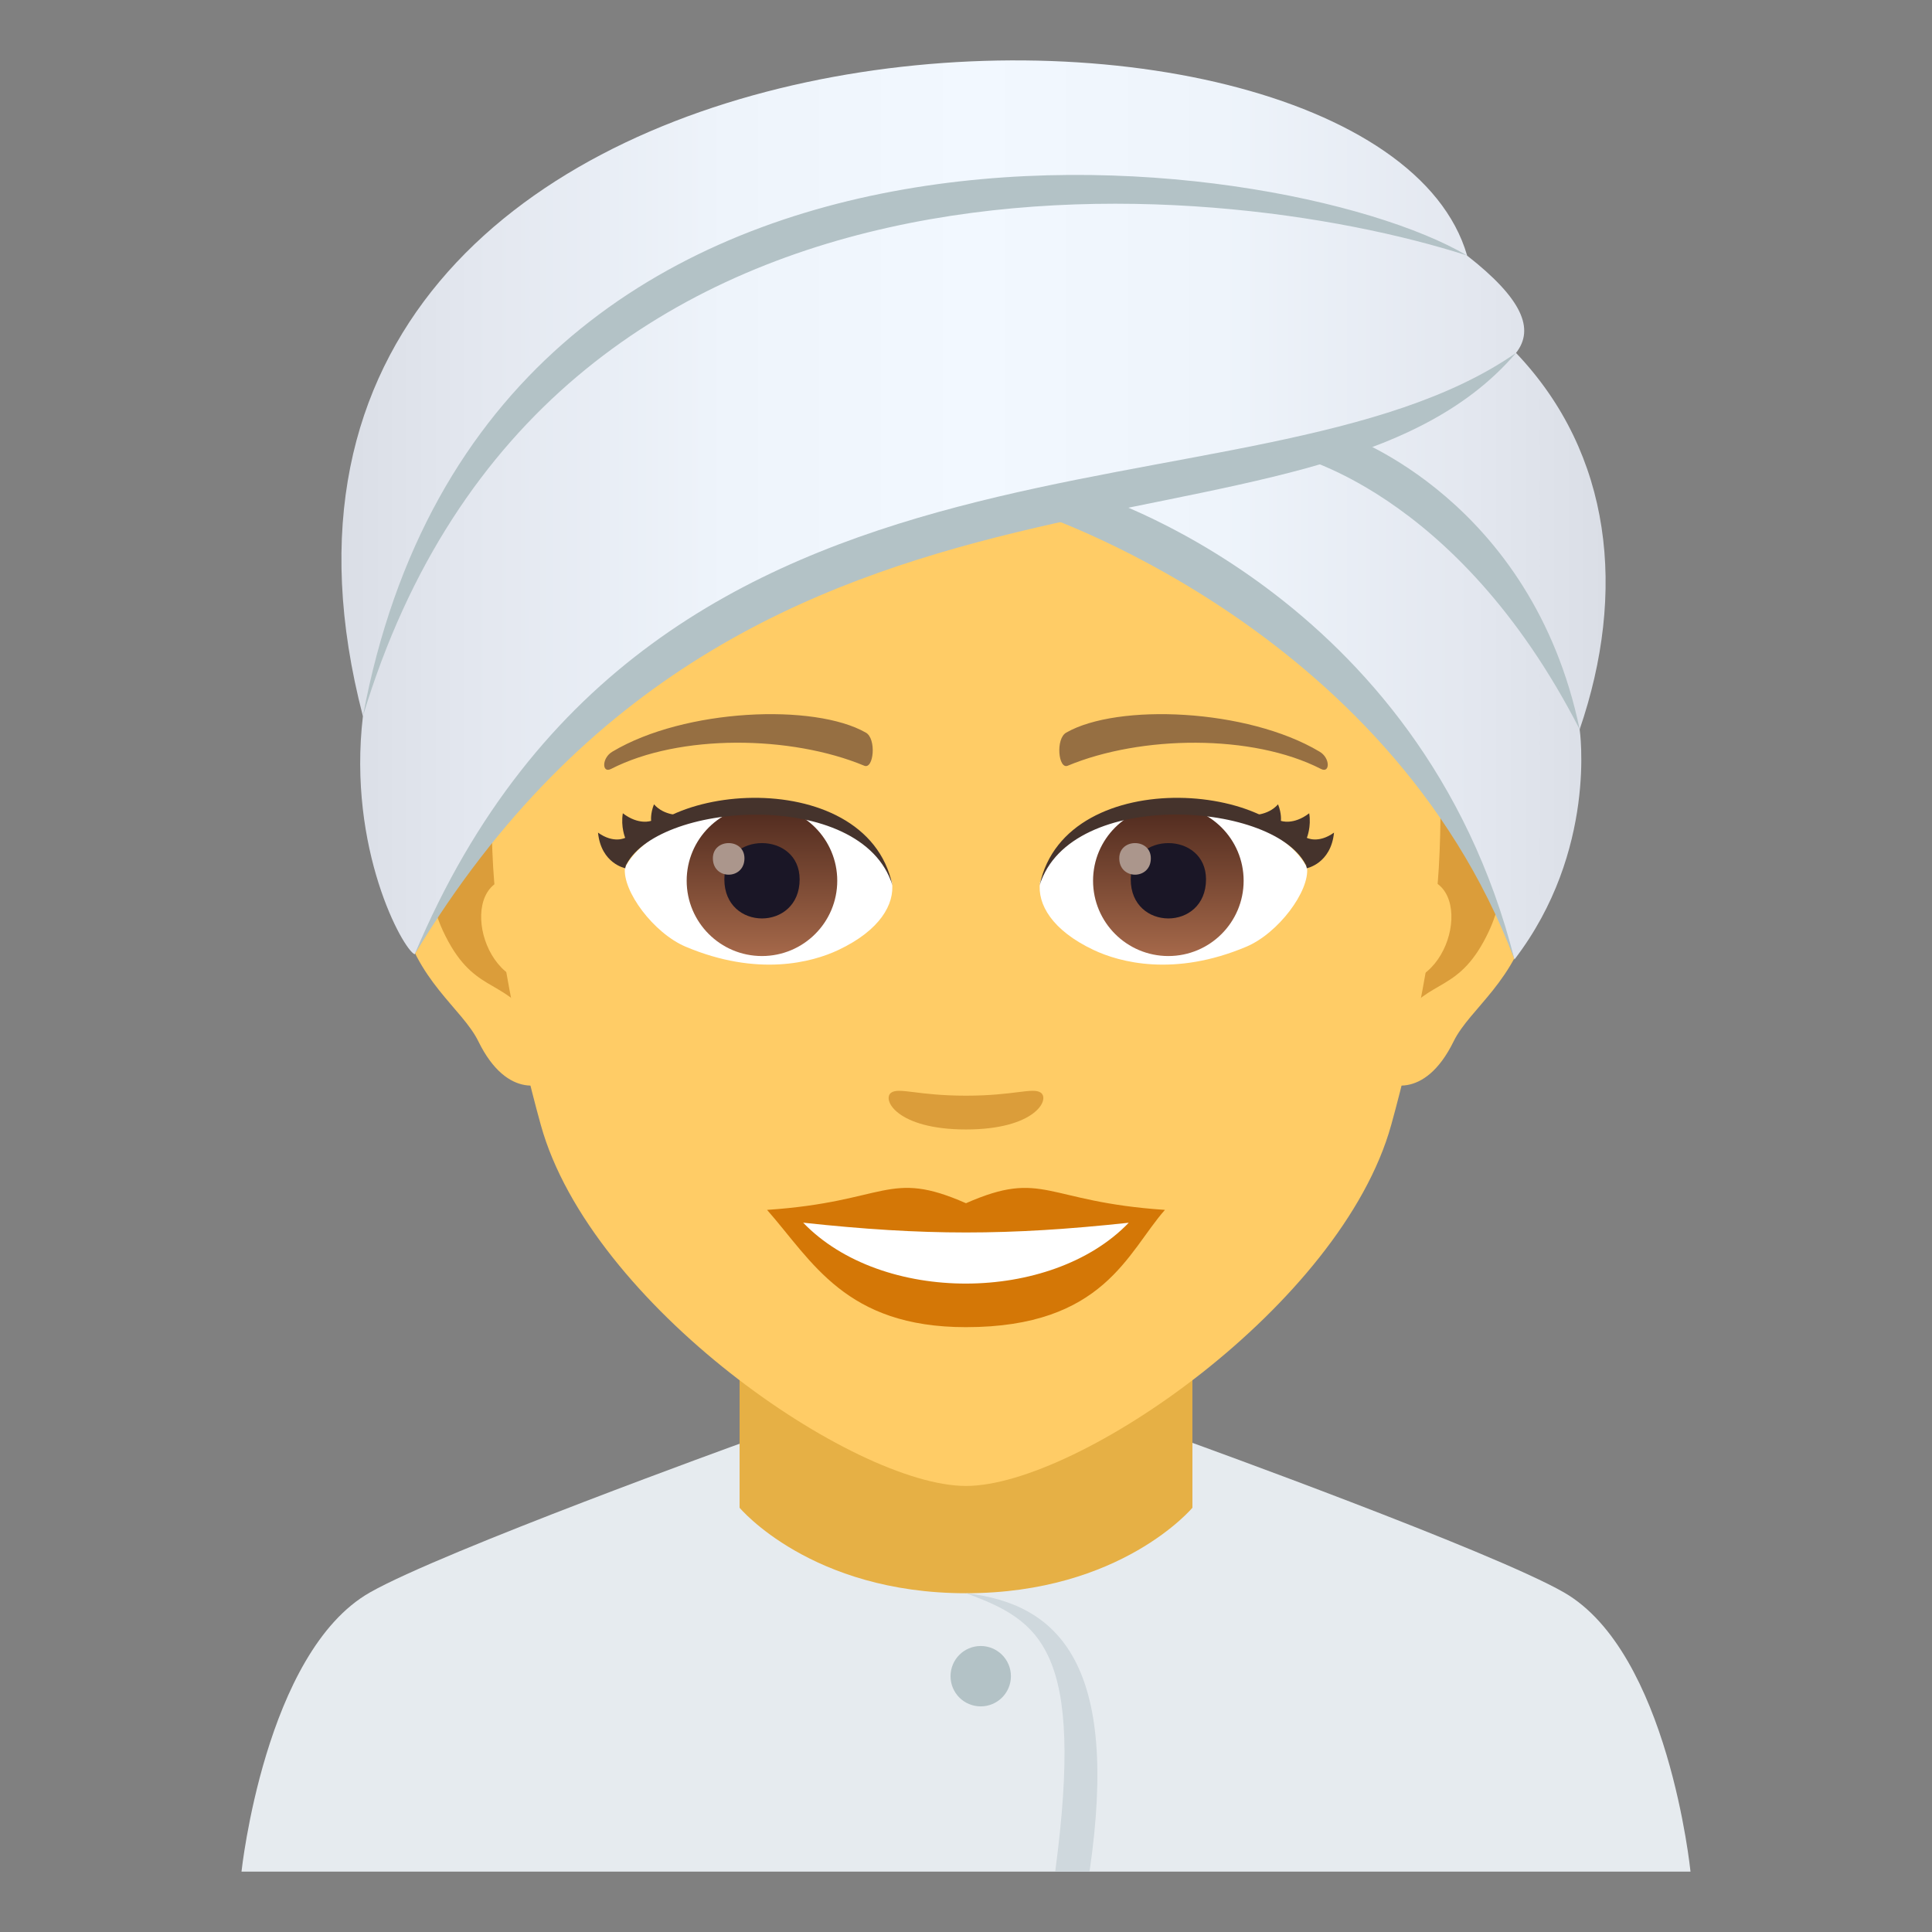 <?xml version="1.0" encoding="utf-8"?>
<!-- Generator: Adobe Illustrator 15.0.0, SVG Export Plug-In . SVG Version: 6.00 Build 0)  -->
<!DOCTYPE svg PUBLIC "-//W3C//DTD SVG 1.1//EN" "http://www.w3.org/Graphics/SVG/1.1/DTD/svg11.dtd">
<svg version="1.1" id="Layer_1" xmlns:x="http://ns.adobe.com/Extensibility/1.0/" xmlns:i="http://ns.adobe.com/AdobeIllustrator/10.0/" xmlns:graph="http://ns.adobe.com/Graphs/1.0/"
	 xmlns="http://www.w3.org/2000/svg" xmlns:xlink="http://www.w3.org/1999/xlink" xmlns:a="http://ns.adobe.com/AdobeSVGViewerExtensions/3.0/"
	 x="0px" y="0px" width="64px" height="64px" viewBox="0 0 64 64" enable-background="new 0 0 64 64" xml:space="preserve">
<rect x="0" y="0" width="64" height="64" fill="#808080" stroke="none"/>
<path fill="#E6EBEF" d="M12.256,52.751c2.4-1.365,12.363-4.969,12.363-4.969h14.84c0,0,9.955,3.596,12.342,4.965
	C55.271,54.731,56,61.999,56,61.999H8C8,61.999,8.775,54.728,12.256,52.751z"/>
<path fill="#E6B045" d="M24.5,49.946c0,0,2.361,2.832,7.5,2.832c5.141,0,7.5-2.832,7.5-2.832v-8.035h-15V49.946z"/>
<path fill="#CFD8DD" d="M32,52.778c2.471,0.908,3.938,1.859,2.955,9.221h1.137C37.094,55.169,35.096,53.124,32,52.778z"/>
<path fill="#B3C2C6" d="M32.488,54.526c0.551,0,1,0.447,1,1s-0.449,1-1,1c-0.555,0-1-0.447-1-1S31.934,54.526,32.488,54.526"/>
<path id="Path_479_" fill="#FFCC66" d="M48.427,24.597c-2.544,0.309-4.38,8.822-2.781,11.068c0.225,0.314,1.535,0.816,2.507-1.168
	c0.538-1.097,2.091-2.013,2.571-4.278C51.341,27.316,50.956,24.291,48.427,24.597z"/>
<path id="Path_478_" fill="#FFCC66" d="M15.575,24.597c2.543,0.309,4.379,8.822,2.779,11.068c-0.225,0.314-1.535,0.816-2.507-1.168
	c-0.538-1.097-2.091-2.013-2.571-4.278C12.66,27.316,13.045,24.29,15.575,24.597z"/>
<path id="Path_477_" fill="#DB9D3A" d="M48.356,26.23c-0.662,0.208-1.387,1.22-1.779,2.899c2.319-0.499,1.739,3.364-0.275,3.437
	c0.018,0.389,0.044,0.789,0.092,1.208c0.971-1.41,1.957-0.843,2.935-2.942C50.209,28.941,50,25.714,48.356,26.23z"/>
<path id="Path_398_" fill="#DB9D3A" d="M17.423,29.124c-0.393-1.676-1.115-2.687-1.778-2.894c-1.643-0.517-1.854,2.711-0.973,4.603
	c0.978,2.099,1.964,1.532,2.937,2.942c0.047-0.422,0.074-0.822,0.09-1.21C15.704,32.47,15.133,28.654,17.423,29.124z"/>
<path fill="#FFCC66" d="M32,8.225c-11.019,0-16.325,8.973-15.663,20.51c0.137,2.319,0.782,5.664,1.578,8.531
	C19.567,43.224,28.287,49.224,32,49.224c3.712,0,12.432-6,14.085-11.957c0.796-2.867,1.441-6.212,1.578-8.531
	C48.324,17.198,43.02,8.225,32,8.225z"/>
<path fill="#D47706" d="M31.999,39.858c-2.582-1.137-2.603-0.047-6.589,0.221c1.496,1.699,2.598,3.885,6.587,3.885
	c4.579,0,5.354-2.482,6.593-3.885C34.6,39.812,34.583,38.722,31.999,39.858z"/>
<path fill="#FFFFFF" d="M26.606,40.503c2.603,2.707,8.216,2.672,10.785,0.002C33.385,40.935,30.615,40.935,26.606,40.503z"/>
<path fill="#966F42" d="M43.708,24.897c-2.394-1.427-6.688-1.602-8.386-0.629c-0.36,0.196-0.265,1.227,0.047,1.098
	c2.423-1.009,6.115-1.059,8.391,0.107C44.063,25.628,44.071,25.104,43.708,24.897z"/>
<path fill="#966F42" d="M20.291,24.897c2.394-1.427,6.687-1.602,8.389-0.629c0.36,0.196,0.264,1.227-0.049,1.098
	c-2.425-1.009-6.112-1.061-8.391,0.107C19.935,25.628,19.929,25.104,20.291,24.897z"/>
<path fill="#DB9D3A" d="M34.477,36.196c-0.263-0.184-0.878,0.1-2.478,0.1c-1.599,0-2.215-0.283-2.477-0.1
	c-0.314,0.221,0.185,1.219,2.477,1.219C34.29,37.415,34.792,36.419,34.477,36.196z"/>
<path id="Path_397_" fill="#FFFFFF" d="M29.549,29.225c0.094,0.73-0.402,1.594-1.772,2.242c-0.87,0.413-2.681,0.898-5.061-0.105
	c-1.066-0.45-2.106-1.851-2.013-2.625C21.993,26.304,28.342,25.948,29.549,29.225z"/>
<linearGradient id="Oval_1_" gradientUnits="userSpaceOnUse" x1="-424.581" y1="477.444" x2="-424.581" y2="478.203" gradientTransform="matrix(6.57 0 0 -6.57 2814.78 3168.528)">
	<stop  offset="0" style="stop-color:#A6694A"/>
	<stop  offset="1" style="stop-color:#4F2A1E"/>
	<a:midPointStop  offset="0" style="stop-color:#A6694A"/>
	<a:midPointStop  offset="0.5" style="stop-color:#A6694A"/>
	<a:midPointStop  offset="1" style="stop-color:#4F2A1E"/>
</linearGradient>
<circle id="Oval_44_" fill="url(#Oval_1_)" cx="25.241" cy="29.176" r="2.494"/>
<path id="Path_396_" fill="#1A1626" d="M23.995,29.13c0,1.726,2.494,1.726,2.494,0C26.489,27.528,23.995,27.528,23.995,29.13z"/>
<path id="Path_395_" fill="#AB968C" d="M23.615,28.432c0,0.724,1.046,0.724,1.046,0C24.661,27.761,23.615,27.761,23.615,28.432z"/>
<path id="Path_394_" fill="#45332C" d="M29.561,29.321c-1.013-3.255-7.917-2.774-8.857-0.586
	C21.052,25.933,28.697,25.193,29.561,29.321z"/>
<path id="Path_393_" fill="#FFFFFF" d="M34.451,29.225c-0.094,0.73,0.402,1.594,1.772,2.242c0.87,0.413,2.681,0.898,5.061-0.105
	c1.068-0.45,2.106-1.851,2.013-2.625C42.009,26.304,35.658,25.948,34.451,29.225z"/>
<linearGradient id="Oval_2_" gradientUnits="userSpaceOnUse" x1="-425.231" y1="477.444" x2="-425.231" y2="478.203" gradientTransform="matrix(6.57 0 0 -6.57 2832.511 3168.528)">
	<stop  offset="0" style="stop-color:#A6694A"/>
	<stop  offset="1" style="stop-color:#4F2A1E"/>
	<a:midPointStop  offset="0" style="stop-color:#A6694A"/>
	<a:midPointStop  offset="0.5" style="stop-color:#A6694A"/>
	<a:midPointStop  offset="1" style="stop-color:#4F2A1E"/>
</linearGradient>
<circle id="Oval_43_" fill="url(#Oval_2_)" cx="38.703" cy="29.176" r="2.494"/>
<path id="Path_392_" fill="#1A1626" d="M37.457,29.13c0,1.726,2.494,1.726,2.494,0C39.951,27.528,37.457,27.528,37.457,29.13z"/>
<path id="Path_391_" fill="#AB968C" d="M37.077,28.432c0,0.724,1.046,0.724,1.046,0C38.123,27.761,37.077,27.761,37.077,28.432z"/>
<path id="Path_337_" fill="#45332C" d="M34.441,29.321c1.011-3.253,7.911-2.788,8.855-0.586
	C42.947,25.933,35.303,25.193,34.441,29.321z"/>
<path fill="#45332C" d="M21.664,26.644c-0.125,0.313-0.094,0.547-0.094,0.547s-0.406,0.156-0.938-0.25
	c-0.074,0.451,0.078,0.813,0.078,0.813s-0.375,0.203-0.9-0.172c0.104,1.031,0.906,1.18,0.906,1.18S20.671,27.855,22.552,27
	C22.552,27,22.008,27.035,21.664,26.644z"/>
<path fill="#45332C" d="M42.337,26.644c0.125,0.313,0.094,0.547,0.094,0.547s0.406,0.156,0.938-0.25
	c0.074,0.451-0.078,0.813-0.078,0.813s0.375,0.203,0.9-0.172c-0.104,1.031-0.906,1.18-0.906,1.18S43.33,27.855,41.449,27
	C41.449,27,41.993,27.035,42.337,26.644z"/>
<linearGradient id="SVGID_1_" gradientUnits="userSpaceOnUse" x1="11.31" y1="16.892" x2="53.188" y2="16.892">
	<stop  offset="0" style="stop-color:#DADEE6"/>
	<stop  offset="0.103" style="stop-color:#E3E7EF"/>
	<stop  offset="0.305" style="stop-color:#EEF4FB"/>
	<stop  offset="0.5" style="stop-color:#F2F8FF"/>
	<stop  offset="0.695" style="stop-color:#EEF4FB"/>
	<stop  offset="0.896" style="stop-color:#E3E7EF"/>
	<stop  offset="1" style="stop-color:#DADEE6"/>
	<a:midPointStop  offset="0" style="stop-color:#DADEE6"/>
	<a:midPointStop  offset="0.3" style="stop-color:#DADEE6"/>
	<a:midPointStop  offset="0.5" style="stop-color:#F2F8FF"/>
	<a:midPointStop  offset="0.7" style="stop-color:#F2F8FF"/>
	<a:midPointStop  offset="1" style="stop-color:#DADEE6"/>
</linearGradient>
<path fill="url(#SVGID_1_)" d="M50.22,11.691c0.624-0.793,0.209-1.797-1.627-3.229c0.001,0,0.001,0.001,0.007,0.001
	C45.474-2.292,5.531-1.168,12.022,23.725c-0.516,4.395,1.329,7.732,1.715,7.887c4.225-8.783,13.036-12.823,20.938-15.179
	c12.202,3.317,15.493,15.351,15.493,15.351c2.76-3.6,2.16-7.627,2.16-7.621C53.887,19.619,53.409,15.038,50.22,11.691z"/>
<path fill="#B3C2C6" d="M52.329,24.163c-1.587-7.61-7.689-9.721-7.689-9.721l-1.961,0.597
	C42.679,15.038,48.228,16.155,52.329,24.163z"/>
<path fill="#B3C2C6" d="M50.169,31.784c-3.09-12.194-14.097-15.462-14.097-15.462l-1.958,0.597
	C34.114,16.918,45.952,20.659,50.169,31.784z"/>
<path fill="#B3C2C6" d="M12.022,23.725C16.212,1.359,42.424,4.824,48.593,8.462C40.192,5.761,18.079,3.613,12.022,23.725z"/>
<path fill="#B3C2C6" d="M13.737,31.612c7.979-18.991,27.831-13.901,36.482-19.92C43.497,19.572,24.948,13.018,13.737,31.612z"/>
</svg>
